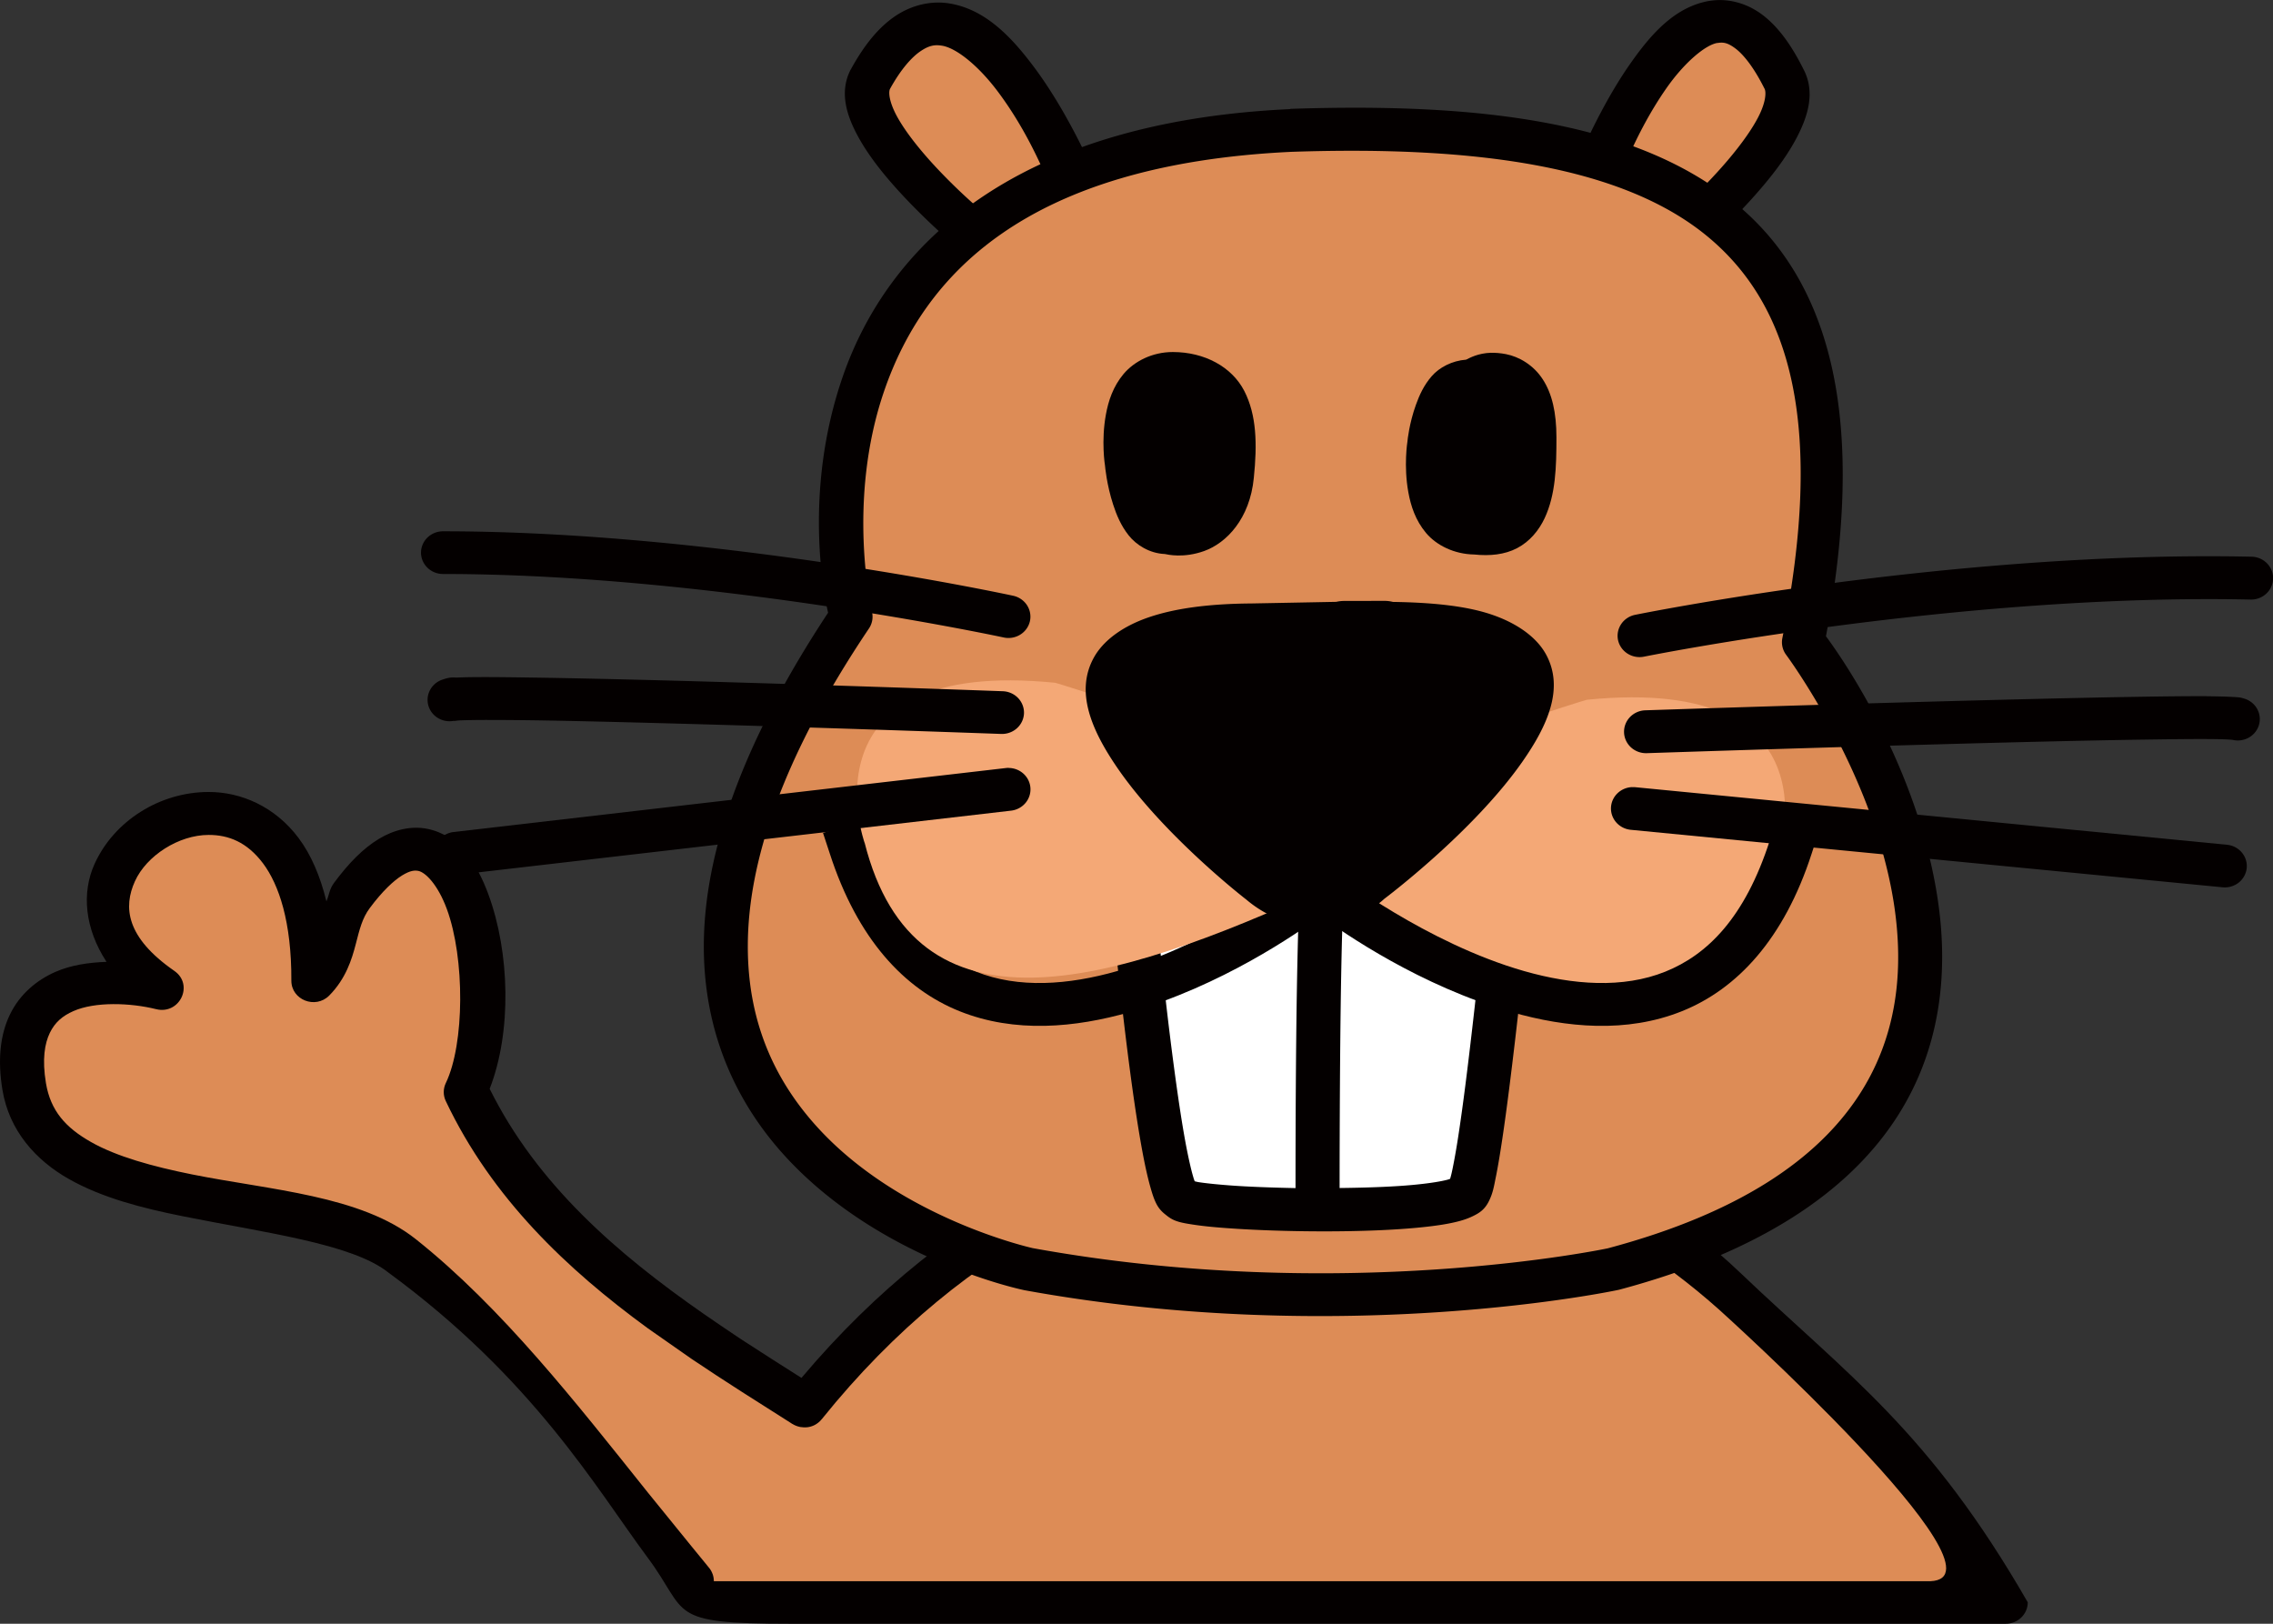 <?xml version="1.0" encoding="UTF-8" standalone="no"?>
<svg
   xmlns:dc="http://purl.org/dc/elements/1.1/"
   xmlns:cc="http://creativecommons.org/ns#"
   xmlns:rdf="http://www.w3.org/1999/02/22-rdf-syntax-ns#"
   xmlns:svg="http://www.w3.org/2000/svg"
   xmlns="http://www.w3.org/2000/svg"
   xmlns:sodipodi="http://sodipodi.sourceforge.net/DTD/sodipodi-0.dtd"
   xmlns:inkscape="http://www.inkscape.org/namespaces/inkscape"
   sodipodi:docname="2020-JP-02-taskbody2.svg"
   inkscape:version="1.0 (4035a4fb49, 2020-05-01)"
   id="svg2552"
   version="1.1"
   viewBox="0 0 28 20"
   height="20mm"
   width="28mm">
  <rect x="0" y="0" width="28" height="20" fill="#333333" stroke="none"/>
  <defs
     id="defs2546" />
  <sodipodi:namedview
     fit-margin-bottom="0"
     fit-margin-right="0"
     fit-margin-left="0"
     fit-margin-top="0"
     showgrid="false"
     inkscape:document-rotation="0"
     inkscape:current-layer="layer1"
     inkscape:document-units="mm"
     inkscape:cy="560"
     inkscape:cx="400"
     inkscape:zoom="0.35"
     inkscape:pageshadow="2"
     inkscape:pageopacity="0.0"
     borderopacity="1.0"
     bordercolor="#666666"
     pagecolor="#ffffff"
     id="base" />
  <g
     transform="translate(-35.764,-17.072)"
     id="layer1"
     inkscape:groupmode="layer"
     inkscape:label="Ebene 1">
    <path
       id="path2384"
       d="m 52.144,31.011 c -2.313,-0.006 -4.657,1.118 -6.471,3.377 -0.538,-0.342 -1.107,-0.699 -1.657,-1.094 v 2.919 c 0.09,0.109 0.181,0.226 0.271,0.332 -0.044,0.086 -0.086,0.175 -0.129,0.264 h 13.058 l 3.151,0.038 -3.151,-3.771 C 55.72,31.706 53.942,31.016 52.144,31.011 Z"
       style="color:#000000;font-style:normal;font-variant:normal;font-weight:normal;font-stretch:normal;font-size:medium;line-height:normal;font-family:sans-serif;font-variant-ligatures:normal;font-variant-position:normal;font-variant-caps:normal;font-variant-numeric:normal;font-variant-alternates:normal;font-variant-east-asian:normal;font-feature-settings:normal;font-variation-settings:normal;text-indent:0;text-align:start;text-decoration:none;text-decoration-line:none;text-decoration-style:solid;text-decoration-color:#000000;letter-spacing:normal;word-spacing:normal;text-transform:none;writing-mode:lr-tb;direction:ltr;text-orientation:mixed;dominant-baseline:auto;baseline-shift:baseline;text-anchor:start;white-space:normal;shape-padding:0;shape-margin:0;inline-size:0;clip-rule:nonzero;display:inline;overflow:visible;visibility:visible;isolation:auto;mix-blend-mode:normal;color-interpolation:sRGB;color-interpolation-filters:linearRGB;solid-color:#000000;solid-opacity:1;vector-effect:none;fill:#dd8c56;fill-opacity:1;fill-rule:nonzero;stroke:none;stroke-width:0.529;stroke-linecap:round;stroke-linejoin:round;stroke-miterlimit:4;stroke-dasharray:none;stroke-dashoffset:0;stroke-opacity:1;color-rendering:auto;image-rendering:auto;shape-rendering:auto;text-rendering:auto;enable-background:accumulate;stop-color:#000000"
       sodipodi:nodetypes="sccccccccs" />
    <path
       id="path2378"
       d="m 45.673,34.387 c -1.526,-0.97 -3.303,-2.034 -4.171,-3.866 0.571,-1.188 -0.043,-4.252 -1.403,-2.422 -0.261,0.351 -0.158,0.73 -0.476,1.051 0.007,-1.522 -0.646,-2.061 -1.291,-2.06 -0.97,0.002 -1.92,1.224 -0.579,2.154 -0.72,-0.179 -1.912,-0.118 -1.692,1.209 0.279,1.688 3.529,1.193 4.653,2.086 1.32,1.049 2.45,2.685 3.572,4.005"
       style="color:#000000;font-style:normal;font-variant:normal;font-weight:normal;font-stretch:normal;font-size:medium;line-height:normal;font-family:sans-serif;font-variant-ligatures:normal;font-variant-position:normal;font-variant-caps:normal;font-variant-numeric:normal;font-variant-alternates:normal;font-variant-east-asian:normal;font-feature-settings:normal;font-variation-settings:normal;text-indent:0;text-align:start;text-decoration:none;text-decoration-line:none;text-decoration-style:solid;text-decoration-color:#000000;letter-spacing:normal;word-spacing:normal;text-transform:none;writing-mode:lr-tb;direction:ltr;text-orientation:mixed;dominant-baseline:auto;baseline-shift:baseline;text-anchor:start;white-space:normal;shape-padding:0;shape-margin:0;inline-size:0;clip-rule:nonzero;display:inline;overflow:visible;visibility:visible;isolation:auto;mix-blend-mode:normal;color-interpolation:sRGB;color-interpolation-filters:linearRGB;solid-color:#000000;solid-opacity:1;vector-effect:none;fill:#dd8c56;fill-opacity:1;fill-rule:nonzero;stroke:none;stroke-width:0.529;stroke-linecap:round;stroke-linejoin:round;stroke-miterlimit:4;stroke-dasharray:none;stroke-dashoffset:0;stroke-opacity:1;color-rendering:auto;image-rendering:auto;shape-rendering:auto;text-rendering:auto;enable-background:accumulate;stop-color:#000000" />
    <path
       sodipodi:nodetypes="sscssssscssccsccccccsscscssscsssscsccsccsccssssscccccscccccccccccccccccccccccccc"
       id="path2386"
       style="color:#000000;font-style:normal;font-variant:normal;font-weight:normal;font-stretch:normal;font-size:medium;line-height:normal;font-family:sans-serif;font-variant-ligatures:normal;font-variant-position:normal;font-variant-caps:normal;font-variant-numeric:normal;font-variant-alternates:normal;font-variant-east-asian:normal;font-feature-settings:normal;font-variation-settings:normal;text-indent:0;text-align:start;text-decoration:none;text-decoration-line:none;text-decoration-style:solid;text-decoration-color:#000000;letter-spacing:normal;word-spacing:normal;text-transform:none;writing-mode:lr-tb;direction:ltr;text-orientation:mixed;dominant-baseline:auto;baseline-shift:baseline;text-anchor:start;white-space:normal;shape-padding:0;shape-margin:0;inline-size:0;clip-rule:nonzero;display:inline;overflow:visible;visibility:visible;isolation:auto;mix-blend-mode:normal;color-interpolation:sRGB;color-interpolation-filters:linearRGB;solid-color:#000000;solid-opacity:1;vector-effect:none;fill:#040000;fill-opacity:1;fill-rule:nonzero;stroke:none;stroke-width:0.529;stroke-linecap:round;stroke-linejoin:round;stroke-miterlimit:4;stroke-dasharray:none;stroke-dashoffset:0;stroke-opacity:1;color-rendering:auto;image-rendering:auto;shape-rendering:auto;text-rendering:auto;enable-background:accumulate;stop-color:#000000"
       d="m 38.332,26.827 c -0.602,0.001 -1.164,0.358 -1.403,0.886 -0.163,0.359 -0.119,0.799 0.147,1.206 -0.213,0.009 -0.429,0.036 -0.632,0.125 -0.227,0.1 -0.436,0.273 -0.557,0.523 -0.121,0.249 -0.154,0.56 -0.093,0.929 0.083,0.503 0.41,0.867 0.818,1.098 0.408,0.231 0.9,0.358 1.405,0.459 1.009,0.203 2.083,0.338 2.527,0.69 1.797,1.317 2.566,2.665 3.2,3.517 0.514,0.691 0.214,0.812 1.753,0.812 h 14.975 c 0.15,-1.6e-5 0.271,-0.118 0.271,-0.264 -1.218,-2.117 -2.217,-2.795 -3.549,-4.066 -1.332,-1.271 -3.18,-1.991 -5.049,-1.996 -2.332,-0.006 -4.674,1.12 -6.508,3.298 -0.23,-0.146 -0.462,-0.293 -0.694,-0.444 -0.02,-0.013 -0.04,-0.026 -0.06,-0.039 -0.152,-0.1 -0.303,-0.205 -0.455,-0.309 -1.056,-0.735 -2.048,-1.589 -2.632,-2.769 0.274,-0.702 0.248,-1.677 -0.015,-2.393 -0.141,-0.382 -0.36,-0.73 -0.753,-0.809 -0.197,-0.04 -0.41,0.01 -0.599,0.125 -0.189,0.115 -0.366,0.292 -0.549,0.539 -0.061,0.082 -0.06,0.148 -0.095,0.229 -0.077,-0.313 -0.19,-0.576 -0.343,-0.78 -0.29,-0.387 -0.709,-0.568 -1.109,-0.567 z m 5.412,8.628 c -0.877,-1.097 -1.796,-2.276 -2.858,-3.12 -0.68,-0.54 -1.793,-0.604 -2.759,-0.798 -0.483,-0.097 -0.927,-0.22 -1.241,-0.398 -0.315,-0.178 -0.499,-0.386 -0.556,-0.726 -0.049,-0.295 -0.015,-0.489 0.048,-0.619 0.063,-0.13 0.156,-0.209 0.29,-0.268 0.267,-0.118 0.701,-0.103 1.019,-0.024 0.291,0.072 0.469,-0.301 0.225,-0.471 -0.6,-0.416 -0.629,-0.788 -0.486,-1.104 0.143,-0.316 0.54,-0.571 0.908,-0.571 l 2.8e-5,-1.4e-5 c 0.245,-5.28e-4 0.473,0.088 0.67,0.35 0.196,0.262 0.352,0.72 0.349,1.444 -9.08e-4,0.238 0.296,0.355 0.466,0.185 0.206,-0.208 0.279,-0.447 0.327,-0.632 0.048,-0.186 0.08,-0.321 0.173,-0.446 0.157,-0.211 0.296,-0.339 0.398,-0.402 0.103,-0.063 0.156,-0.064 0.2,-0.056 0.087,0.017 0.24,0.167 0.352,0.471 0.223,0.607 0.219,1.66 -0.013,2.142 -0.034,0.07 -0.034,0.152 -5.43e-4,0.222 0.569,1.2 1.499,2.076 2.489,2.799 l 0.542,0.379 c 0.413,0.278 0.825,0.537 1.218,0.786 0.006,0.004 0.013,0.009 0.02,0.013 8.15e-4,5.28e-4 0.002,5.28e-4 0.003,0.001 0.027,0.017 0.056,0.028 0.087,0.035 0.003,5.28e-4 0.006,0.001 0.009,0.002 0.03,0.005 0.061,0.006 0.091,0.002 0.002,-2.64e-4 0.004,-5.27e-4 0.006,-0.001 2.7e-4,-5.6e-5 8.13e-4,5.8e-5 0.001,0 0.031,-0.005 0.061,-0.016 0.088,-0.031 l 5.42e-4,-5.27e-4 c 2.12e-4,-1.22e-4 2.72e-4,-2.65e-4 5.43e-4,-5.28e-4 0.028,-0.016 0.054,-0.038 0.074,-0.063 5.49e-4,-5.3e-4 0.001,-0.001 0.002,-0.002 0.002,-0.002 0.003,-0.004 0.005,-0.006 1.771,-2.201 4.032,-3.275 6.252,-3.269 l -1.23e-4,4.2e-5 c 1.694,0.005 3.368,0.649 4.801,1.928 0,0 3.662,3.297 2.6,3.342 H 44.558 c 0,-5.27e-4 -5.42e-4,-0.001 -5.42e-4,-0.002 -6e-5,-0.029 -0.005,-0.058 -0.015,-0.086 -5.43e-4,-0.001 -0.001,-0.002 -0.002,-0.004 -0.01,-0.028 -0.025,-0.054 -0.045,-0.077 l -5.42e-4,-5.28e-4 c -1.47e-4,-1.71e-4 -2.72e-4,-2.64e-4 -5.42e-4,-5.27e-4 -0.024,-0.028 -0.049,-0.061 -0.073,-0.09 -0.045,-0.055 -0.089,-0.109 -0.136,-0.166 z" />
    <path
       id="path2475"
       d="m 55.232,19.702 c 0,0 1.377,-3.94 2.511,-1.655 0.324,0.63 -1.377,2.049 -1.377,2.049 z"
       style="color:#000000;font-style:normal;font-variant:normal;font-weight:normal;font-stretch:normal;font-size:medium;line-height:normal;font-family:sans-serif;font-variant-ligatures:normal;font-variant-position:normal;font-variant-caps:normal;font-variant-numeric:normal;font-variant-alternates:normal;font-variant-east-asian:normal;font-feature-settings:normal;font-variation-settings:normal;text-indent:0;text-align:start;text-decoration:none;text-decoration-line:none;text-decoration-style:solid;text-decoration-color:#000000;letter-spacing:normal;word-spacing:normal;text-transform:none;writing-mode:lr-tb;direction:ltr;text-orientation:mixed;dominant-baseline:auto;baseline-shift:baseline;text-anchor:start;white-space:normal;shape-padding:0;shape-margin:0;inline-size:0;clip-rule:nonzero;display:inline;overflow:visible;visibility:visible;isolation:auto;mix-blend-mode:normal;color-interpolation:sRGB;color-interpolation-filters:linearRGB;solid-color:#000000;solid-opacity:1;vector-effect:none;fill:#dd8c56;fill-opacity:1;fill-rule:nonzero;stroke:none;stroke-width:0.529;stroke-linecap:round;stroke-linejoin:round;stroke-miterlimit:4;stroke-dasharray:none;stroke-dashoffset:0;stroke-opacity:1;color-rendering:auto;image-rendering:auto;shape-rendering:auto;text-rendering:auto;enable-background:accumulate;stop-color:#000000" />
    <path
       id="path2477"
       d="m 56.826,17.082 c -0.432,0.072 -0.729,0.415 -0.989,0.788 -0.519,0.747 -0.862,1.747 -0.862,1.747 a 0.271,0.264 0 0 0 0.166,0.334 l 1.134,0.394 a 0.271,0.264 0 0 0 0.267,-0.048 c 0,0 0.437,-0.365 0.838,-0.817 0.201,-0.226 0.394,-0.473 0.525,-0.728 0.131,-0.255 0.22,-0.545 0.079,-0.82 -0.153,-0.307 -0.315,-0.53 -0.509,-0.677 -0.195,-0.148 -0.434,-0.208 -0.65,-0.172 z m 0.092,0.52 c 0.073,-0.012 0.127,-0.006 0.225,0.068 0.098,0.074 0.225,0.23 0.356,0.492 a 0.271,0.264 0 0 0 0.002,0.003 c 0.02,0.04 0.019,0.161 -0.078,0.349 -0.097,0.188 -0.268,0.413 -0.452,0.62 -0.318,0.358 -0.584,0.58 -0.674,0.657 l -0.691,-0.24 c 0.081,-0.217 0.294,-0.829 0.682,-1.387 0.227,-0.326 0.486,-0.539 0.631,-0.563 z"
       style="color:#000000;font-style:normal;font-variant:normal;font-weight:normal;font-stretch:normal;font-size:medium;line-height:normal;font-family:sans-serif;font-variant-ligatures:normal;font-variant-position:normal;font-variant-caps:normal;font-variant-numeric:normal;font-variant-alternates:normal;font-variant-east-asian:normal;font-feature-settings:normal;font-variation-settings:normal;text-indent:0;text-align:start;text-decoration:none;text-decoration-line:none;text-decoration-style:solid;text-decoration-color:#000000;letter-spacing:normal;word-spacing:normal;text-transform:none;writing-mode:lr-tb;direction:ltr;text-orientation:mixed;dominant-baseline:auto;baseline-shift:baseline;text-anchor:start;white-space:normal;shape-padding:0;shape-margin:0;inline-size:0;clip-rule:nonzero;display:inline;overflow:visible;visibility:visible;isolation:auto;mix-blend-mode:normal;color-interpolation:sRGB;color-interpolation-filters:linearRGB;solid-color:#000000;solid-opacity:1;vector-effect:none;fill:#040000;fill-opacity:1;fill-rule:nonzero;stroke:none;stroke-width:0.529;stroke-linecap:round;stroke-linejoin:round;stroke-miterlimit:4;stroke-dasharray:none;stroke-dashoffset:0;stroke-opacity:1;color-rendering:auto;image-rendering:auto;shape-rendering:auto;text-rendering:auto;enable-background:accumulate;stop-color:#000000" />
    <path
       id="path2469"
       d="m 49.158,19.702 c 0,0 -1.458,-3.861 -2.673,-1.655 -0.324,0.63 1.458,2.049 1.458,2.049 z"
       style="color:#000000;font-style:normal;font-variant:normal;font-weight:normal;font-stretch:normal;font-size:medium;line-height:normal;font-family:sans-serif;font-variant-ligatures:normal;font-variant-position:normal;font-variant-caps:normal;font-variant-numeric:normal;font-variant-alternates:normal;font-variant-east-asian:normal;font-feature-settings:normal;font-variation-settings:normal;text-indent:0;text-align:start;text-decoration:none;text-decoration-line:none;text-decoration-style:solid;text-decoration-color:#000000;letter-spacing:normal;word-spacing:normal;text-transform:none;writing-mode:lr-tb;direction:ltr;text-orientation:mixed;dominant-baseline:auto;baseline-shift:baseline;text-anchor:start;white-space:normal;shape-padding:0;shape-margin:0;inline-size:0;clip-rule:nonzero;display:inline;overflow:visible;visibility:visible;isolation:auto;mix-blend-mode:normal;color-interpolation:sRGB;color-interpolation-filters:linearRGB;solid-color:#000000;solid-opacity:1;vector-effect:none;fill:#dd8c56;fill-opacity:1;fill-rule:nonzero;stroke:none;stroke-width:0.529;stroke-linecap:round;stroke-linejoin:round;stroke-miterlimit:4;stroke-dasharray:none;stroke-dashoffset:0;stroke-opacity:1;color-rendering:auto;image-rendering:auto;shape-rendering:auto;text-rendering:auto;enable-background:accumulate;stop-color:#000000" />
    <path
       id="path2471"
       d="m 47.462,17.115 c -0.219,-0.037 -0.461,0.015 -0.668,0.154 -0.206,0.139 -0.382,0.354 -0.547,0.654 a 0.271,0.264 0 0 0 -0.005,0.008 c -0.144,0.28 -0.045,0.573 0.095,0.828 0.14,0.255 0.344,0.502 0.555,0.728 0.422,0.452 0.879,0.814 0.879,0.814 a 0.271,0.264 0 0 0 0.258,0.046 L 49.245,19.953 a 0.271,0.264 0 0 0 0.168,-0.342 c 0,0 -0.364,-0.983 -0.916,-1.719 -0.276,-0.368 -0.596,-0.704 -1.034,-0.777 z m -0.092,0.52 c 0.177,0.03 0.448,0.247 0.688,0.568 0.407,0.544 0.625,1.125 0.715,1.347 l -0.762,0.248 c -0.089,-0.072 -0.378,-0.304 -0.717,-0.666 -0.194,-0.208 -0.374,-0.433 -0.478,-0.622 -0.103,-0.188 -0.107,-0.305 -0.089,-0.342 0.137,-0.248 0.271,-0.394 0.376,-0.465 0.106,-0.072 0.177,-0.083 0.266,-0.068 z"
       style="color:#000000;font-style:normal;font-variant:normal;font-weight:normal;font-stretch:normal;font-size:medium;line-height:normal;font-family:sans-serif;font-variant-ligatures:normal;font-variant-position:normal;font-variant-caps:normal;font-variant-numeric:normal;font-variant-alternates:normal;font-variant-east-asian:normal;font-feature-settings:normal;font-variation-settings:normal;text-indent:0;text-align:start;text-decoration:none;text-decoration-line:none;text-decoration-style:solid;text-decoration-color:#000000;letter-spacing:normal;word-spacing:normal;text-transform:none;writing-mode:lr-tb;direction:ltr;text-orientation:mixed;dominant-baseline:auto;baseline-shift:baseline;text-anchor:start;white-space:normal;shape-padding:0;shape-margin:0;inline-size:0;clip-rule:nonzero;display:inline;overflow:visible;visibility:visible;isolation:auto;mix-blend-mode:normal;color-interpolation:sRGB;color-interpolation-filters:linearRGB;solid-color:#000000;solid-opacity:1;vector-effect:none;fill:#040000;fill-opacity:1;fill-rule:nonzero;stroke:none;stroke-width:0.529;stroke-linecap:round;stroke-linejoin:round;stroke-miterlimit:4;stroke-dasharray:none;stroke-dashoffset:0;stroke-opacity:1;color-rendering:auto;image-rendering:auto;shape-rendering:auto;text-rendering:auto;enable-background:accumulate;stop-color:#000000" />
    <path
       id="path2390"
       d="m 46.243,24.667 c 0,0 -1.377,-5.673 5.426,-5.989 4.697,-0.158 7.37,1.024 6.317,6.304 0,0 4.454,5.91 -2.349,7.722 0,0 -3.32,0.709 -7.208,0 0,0 -6.641,-1.418 -2.187,-8.037 z"
       style="color:#000000;font-style:normal;font-variant:normal;font-weight:normal;font-stretch:normal;font-size:medium;line-height:normal;font-family:sans-serif;font-variant-ligatures:normal;font-variant-position:normal;font-variant-caps:normal;font-variant-numeric:normal;font-variant-alternates:normal;font-variant-east-asian:normal;font-feature-settings:normal;font-variation-settings:normal;text-indent:0;text-align:start;text-decoration:none;text-decoration-line:none;text-decoration-style:solid;text-decoration-color:#000000;letter-spacing:normal;word-spacing:normal;text-transform:none;writing-mode:lr-tb;direction:ltr;text-orientation:mixed;dominant-baseline:auto;baseline-shift:baseline;text-anchor:start;white-space:normal;shape-padding:0;shape-margin:0;inline-size:0;clip-rule:nonzero;display:inline;overflow:visible;visibility:visible;isolation:auto;mix-blend-mode:normal;color-interpolation:sRGB;color-interpolation-filters:linearRGB;solid-color:#000000;solid-opacity:1;vector-effect:none;fill:#dd8c56;fill-opacity:1;fill-rule:nonzero;stroke:none;stroke-width:0.529;stroke-linecap:round;stroke-linejoin:round;stroke-miterlimit:4;stroke-dasharray:none;stroke-dashoffset:0;stroke-opacity:1;color-rendering:auto;image-rendering:auto;shape-rendering:auto;text-rendering:auto;enable-background:accumulate;stop-color:#000000" />
    <path
       id="path2392"
       d="m 51.66,18.414 a 0.271,0.264 0 0 0 -0.005,0.002 c -3.48,0.161 -4.973,1.749 -5.508,3.29 -0.504,1.452 -0.218,2.757 -0.182,2.913 -1.081,1.636 -1.527,2.988 -1.531,4.095 -0.004,1.131 0.442,2 1.03,2.63 1.176,1.26 2.907,1.617 2.907,1.617 a 0.271,0.264 0 0 0 0.008,0.002 c 3.947,0.72 7.316,-0.002 7.316,-0.002 a 0.271,0.264 0 0 0 0.014,-0.003 c 1.744,-0.465 2.81,-1.208 3.393,-2.082 0.583,-0.874 0.667,-1.857 0.528,-2.752 -0.264,-1.712 -1.281,-3.092 -1.373,-3.215 0.492,-2.602 0.097,-4.324 -1.098,-5.319 -1.216,-1.013 -3.126,-1.257 -5.5,-1.177 z m 0.019,0.528 c 2.324,-0.078 4.097,0.191 5.128,1.05 1.031,0.859 1.43,2.345 0.913,4.94 a 0.271,0.264 0 0 0 0.047,0.206 c 0,0 1.077,1.446 1.327,3.064 0.125,0.809 0.048,1.644 -0.448,2.387 -0.495,0.742 -1.423,1.418 -3.077,1.859 -0.015,0.003 -3.27,0.692 -7.086,-0.003 -0.006,-0.002 -1.589,-0.352 -2.618,-1.454 -0.515,-0.552 -0.893,-1.278 -0.889,-2.275 0.003,-0.997 0.399,-2.278 1.493,-3.904 a 0.271,0.264 0 0 0 0.036,-0.205 c 0,0 -0.322,-1.358 0.155,-2.732 0.477,-1.374 1.697,-2.778 5.017,-2.933 z"
       style="color:#000000;font-style:normal;font-variant:normal;font-weight:normal;font-stretch:normal;font-size:medium;line-height:normal;font-family:sans-serif;font-variant-ligatures:normal;font-variant-position:normal;font-variant-caps:normal;font-variant-numeric:normal;font-variant-alternates:normal;font-variant-east-asian:normal;font-feature-settings:normal;font-variation-settings:normal;text-indent:0;text-align:start;text-decoration:none;text-decoration-line:none;text-decoration-style:solid;text-decoration-color:#000000;letter-spacing:normal;word-spacing:normal;text-transform:none;writing-mode:lr-tb;direction:ltr;text-orientation:mixed;dominant-baseline:auto;baseline-shift:baseline;text-anchor:start;white-space:normal;shape-padding:0;shape-margin:0;inline-size:0;clip-rule:nonzero;display:inline;overflow:visible;visibility:visible;isolation:auto;mix-blend-mode:normal;color-interpolation:sRGB;color-interpolation-filters:linearRGB;solid-color:#000000;solid-opacity:1;vector-effect:none;fill:#040000;fill-opacity:1;fill-rule:nonzero;stroke:none;stroke-width:0.529;stroke-linecap:round;stroke-linejoin:round;stroke-miterlimit:4;stroke-dasharray:none;stroke-dashoffset:0;stroke-opacity:1;color-rendering:auto;image-rendering:auto;shape-rendering:auto;text-rendering:auto;enable-background:accumulate;stop-color:#000000" />
    <path
       sodipodi:nodetypes="ccscc"
       id="path2458"
       d="m 49.725,28.212 c 0,0 0.324,3.467 0.567,3.625 0.162,0.158 3.401,0.236 3.563,-0.079 0.162,-0.315 0.486,-3.625 0.486,-3.625 z"
       style="color:#000000;font-style:normal;font-variant:normal;font-weight:normal;font-stretch:normal;font-size:medium;line-height:normal;font-family:sans-serif;font-variant-ligatures:normal;font-variant-position:normal;font-variant-caps:normal;font-variant-numeric:normal;font-variant-alternates:normal;font-variant-east-asian:normal;font-feature-settings:normal;font-variation-settings:normal;text-indent:0;text-align:start;text-decoration:none;text-decoration-line:none;text-decoration-style:solid;text-decoration-color:#000000;letter-spacing:normal;word-spacing:normal;text-transform:none;writing-mode:lr-tb;direction:ltr;text-orientation:mixed;dominant-baseline:auto;baseline-shift:baseline;text-anchor:start;white-space:normal;shape-padding:0;shape-margin:0;inline-size:0;clip-rule:nonzero;display:inline;overflow:visible;visibility:visible;isolation:auto;mix-blend-mode:normal;color-interpolation:sRGB;color-interpolation-filters:linearRGB;solid-color:#000000;solid-opacity:1;vector-effect:none;fill:#ffffff;fill-opacity:1;fill-rule:nonzero;stroke:none;stroke-width:0.529;stroke-linecap:round;stroke-linejoin:round;stroke-miterlimit:4;stroke-dasharray:none;stroke-dashoffset:0;stroke-opacity:1;color-rendering:auto;image-rendering:auto;shape-rendering:auto;text-rendering:auto;enable-background:accumulate;stop-color:#000000" />
    <path
       d="m 52.075,27.634 c -2.71e-4,8e-6 -0.099,0.017 -0.1,0.017 -2.72e-4,1.19e-4 -0.068,0.038 -0.068,0.038 -2.7e-4,2.27e-4 -0.031,0.026 -0.041,0.037 -0.01,0.011 -0.018,0.022 -0.024,0.031 -0.024,0.036 -0.03,0.056 -0.035,0.072 -0.01,0.032 -0.012,0.05 -0.015,0.071 -0.007,0.042 -0.01,0.088 -0.014,0.145 -0.008,0.113 -0.015,0.265 -0.021,0.448 -0.011,0.366 -0.02,0.849 -0.025,1.333 -0.01,0.94 -0.009,1.829 -0.009,1.88 -0.294,-0.006 -0.578,-0.016 -0.806,-0.033 -0.16,-0.012 -0.295,-0.026 -0.386,-0.04 -0.024,-0.004 -0.033,-0.007 -0.05,-0.011 -0.007,-0.018 -0.011,-0.029 -0.019,-0.057 -0.028,-0.095 -0.06,-0.239 -0.092,-0.408 -0.063,-0.338 -0.125,-0.783 -0.181,-1.224 -0.111,-0.881 -0.191,-1.745 -0.191,-1.745 a 0.271,0.264 0 0 0 -0.296,-0.239 0.271,0.264 0 0 0 -0.245,0.288 c 0,0 0.081,0.869 0.193,1.761 0.056,0.446 0.12,0.898 0.186,1.254 0.033,0.178 0.067,0.331 0.103,0.456 0.018,0.062 0.035,0.118 0.06,0.171 0.022,0.047 0.052,0.1 0.127,0.157 0.067,0.056 0.115,0.072 0.158,0.085 0.049,0.014 0.101,0.023 0.16,0.032 0.117,0.019 0.263,0.034 0.432,0.046 0.339,0.025 0.769,0.04 1.201,0.04 0.432,0 0.863,-0.015 1.208,-0.051 0.173,-0.018 0.322,-0.04 0.451,-0.074 0.064,-0.017 0.124,-0.038 0.183,-0.068 0.06,-0.03 0.13,-0.07 0.181,-0.169 0.055,-0.106 0.066,-0.186 0.092,-0.314 0.026,-0.128 0.052,-0.287 0.079,-0.467 0.054,-0.36 0.109,-0.804 0.16,-1.239 0.102,-0.87 0.183,-1.699 0.183,-1.699 a 0.271,0.264 0 0 0 -0.245,-0.288 0.271,0.264 0 0 0 -0.038,0 0.271,0.264 0 0 0 -0.257,0.238 c 0,0 -0.08,0.825 -0.181,1.689 -0.05,0.432 -0.105,0.874 -0.158,1.223 -0.026,0.175 -0.053,0.327 -0.076,0.44 -0.017,0.084 -0.026,0.112 -0.032,0.132 -0.012,0.004 -0.015,0.006 -0.033,0.011 -0.08,0.021 -0.21,0.042 -0.367,0.058 -0.264,0.028 -0.609,0.04 -0.961,0.044 -2.4e-5,-0.049 -2.71e-4,-0.939 0.009,-1.877 0.005,-0.482 0.013,-0.963 0.024,-1.322 0.006,-0.179 0.013,-0.328 0.021,-0.426 0.003,-0.044 0.005,-0.074 0.008,-0.091 a 0.271,0.264 0 0 0 0.019,-0.094 0.271,0.264 0 0 0 -0.271,-0.263 z"
       style="color:#000000;font-style:normal;font-variant:normal;font-weight:normal;font-stretch:normal;font-size:medium;line-height:normal;font-family:sans-serif;font-variant-ligatures:normal;font-variant-position:normal;font-variant-caps:normal;font-variant-numeric:normal;font-variant-alternates:normal;font-variant-east-asian:normal;font-feature-settings:normal;font-variation-settings:normal;text-indent:0;text-align:start;text-decoration:none;text-decoration-line:none;text-decoration-style:solid;text-decoration-color:#000000;letter-spacing:normal;word-spacing:normal;text-transform:none;writing-mode:lr-tb;direction:ltr;text-orientation:mixed;dominant-baseline:auto;baseline-shift:baseline;text-anchor:start;white-space:normal;shape-padding:0;shape-margin:0;inline-size:0;clip-rule:nonzero;display:inline;overflow:visible;visibility:visible;isolation:auto;mix-blend-mode:normal;color-interpolation:sRGB;color-interpolation-filters:linearRGB;solid-color:#000000;solid-opacity:1;vector-effect:none;fill:#040000;fill-opacity:1;fill-rule:nonzero;stroke:none;stroke-width:0.529;stroke-linecap:round;stroke-linejoin:round;stroke-miterlimit:4;stroke-dasharray:none;stroke-dashoffset:0;stroke-opacity:1;color-rendering:auto;image-rendering:auto;shape-rendering:auto;text-rendering:auto;enable-background:accumulate;stop-color:#000000"
       id="path2460" />
    <path
       d="m 50.211,21.408 c -0.253,0 -0.474,0.114 -0.606,0.27 -0.131,0.156 -0.188,0.335 -0.218,0.5 -0.06,0.327 -0.012,0.625 -0.011,0.629 5.42e-4,0.007 0.02,0.235 0.101,0.482 0.041,0.126 0.095,0.257 0.191,0.378 0.092,0.116 0.254,0.221 0.445,0.229 0.035,0.007 0.231,0.054 0.485,-0.037 0.275,-0.099 0.562,-0.397 0.611,-0.9 0.043,-0.417 0.035,-0.774 -0.117,-1.071 -0.153,-0.297 -0.489,-0.48 -0.881,-0.48 z"
       style="color:#000000;font-style:normal;font-variant:normal;font-weight:normal;font-stretch:normal;font-size:medium;line-height:normal;font-family:sans-serif;font-variant-ligatures:normal;font-variant-position:normal;font-variant-caps:normal;font-variant-numeric:normal;font-variant-alternates:normal;font-variant-east-asian:normal;font-feature-settings:normal;font-variation-settings:normal;text-indent:0;text-align:start;text-decoration:none;text-decoration-line:none;text-decoration-style:solid;text-decoration-color:#000000;letter-spacing:normal;word-spacing:normal;text-transform:none;writing-mode:lr-tb;direction:ltr;text-orientation:mixed;dominant-baseline:auto;baseline-shift:baseline;text-anchor:start;white-space:normal;shape-padding:0;shape-margin:0;inline-size:0;clip-rule:nonzero;display:inline;overflow:visible;visibility:visible;isolation:auto;mix-blend-mode:normal;color-interpolation:sRGB;color-interpolation-filters:linearRGB;solid-color:#000000;solid-opacity:1;vector-effect:none;fill:#040000;fill-opacity:1;fill-rule:nonzero;stroke:none;stroke-width:0.529;stroke-linecap:round;stroke-linejoin:round;stroke-miterlimit:4;stroke-dasharray:none;stroke-dashoffset:0;stroke-opacity:1;color-rendering:auto;image-rendering:auto;shape-rendering:auto;text-rendering:auto;enable-background:accumulate;stop-color:#000000"
       id="path2439" />
    <path
       d="m 54.132,21.417 c -0.161,0.005 -0.26,0.062 -0.308,0.085 -0.174,0.013 -0.331,0.097 -0.422,0.202 -0.099,0.113 -0.154,0.237 -0.196,0.354 -0.083,0.23 -0.104,0.441 -0.104,0.448 -8.14e-4,0.005 -0.049,0.304 0.011,0.631 0.03,0.165 0.087,0.344 0.218,0.5 0.129,0.153 0.348,0.261 0.594,0.265 0.192,0.02 0.374,0.002 0.527,-0.078 0.159,-0.083 0.27,-0.222 0.339,-0.368 0.137,-0.292 0.146,-0.632 0.146,-0.996 0,-0.307 -0.054,-0.539 -0.168,-0.715 -0.114,-0.177 -0.293,-0.28 -0.454,-0.311 -0.068,-0.013 -0.129,-0.018 -0.183,-0.016 z"
       style="color:#000000;font-style:normal;font-variant:normal;font-weight:normal;font-stretch:normal;font-size:medium;line-height:normal;font-family:sans-serif;font-variant-ligatures:normal;font-variant-position:normal;font-variant-caps:normal;font-variant-numeric:normal;font-variant-alternates:normal;font-variant-east-asian:normal;font-feature-settings:normal;font-variation-settings:normal;text-indent:0;text-align:start;text-decoration:none;text-decoration-line:none;text-decoration-style:solid;text-decoration-color:#000000;letter-spacing:normal;word-spacing:normal;text-transform:none;writing-mode:lr-tb;direction:ltr;text-orientation:mixed;dominant-baseline:auto;baseline-shift:baseline;text-anchor:start;white-space:normal;shape-padding:0;shape-margin:0;inline-size:0;clip-rule:nonzero;display:inline;overflow:visible;visibility:visible;isolation:auto;mix-blend-mode:normal;color-interpolation:sRGB;color-interpolation-filters:linearRGB;solid-color:#000000;solid-opacity:1;vector-effect:none;fill:#040000;fill-opacity:1;fill-rule:nonzero;stroke:none;stroke-width:0.529;stroke-linecap:round;stroke-linejoin:round;stroke-miterlimit:4;stroke-dasharray:none;stroke-dashoffset:0;stroke-opacity:1;color-rendering:auto;image-rendering:auto;shape-rendering:auto;text-rendering:auto;enable-background:accumulate;stop-color:#000000"
       id="path2433" />
    <path
       id="path3977-2-7-5-6-4_2_"
       sodipodi:nodetypes="ccscc"
       inkscape:connector-curvature="0"
       d="m 57.662,27.661 c 0,0 0.81,-2.285 -2.349,-1.97 0,0 -2.187,0.63 -2.511,1.261 -0.891,1.576 -0.81,1.261 -0.81,1.261 2.676,1.231 5.046,1.912 5.669,-0.552 z"
       style="fill:#f4a876;stroke-width:0.529;stroke-miterlimit:4;stroke-dasharray:none" />
    <path
       d="m 46.42,27.172 -0.518,0.159 0.083,0.252 c 0.341,1.056 0.92,1.673 1.601,1.945 0.68,0.272 1.421,0.203 2.094,0.011 1.126,-0.322 2.063,-0.97 2.353,-1.183 0.289,0.212 1.227,0.861 2.354,1.183 0.673,0.192 1.414,0.261 2.094,-0.011 0.68,-0.272 1.26,-0.889 1.601,-1.945 l 0.082,-0.252 -0.517,-0.159 -0.082,0.253 c -0.307,0.953 -0.77,1.408 -1.289,1.616 -0.519,0.208 -1.134,0.164 -1.737,-0.008 -1.205,-0.344 -2.296,-1.184 -2.296,-1.184 l -0.203,-0.158 -0.006,-0.007 -0.002,0.001 -0.002,-0.001 -0.006,0.007 -0.203,0.158 c 0,0 -1.09,0.839 -2.295,1.184 -0.602,0.172 -1.217,0.216 -1.737,0.008 C 47.272,28.833 46.809,28.378 46.502,27.425 Z"
       style="color:#000000;font-style:normal;font-variant:normal;font-weight:normal;font-stretch:normal;font-size:medium;line-height:normal;font-family:sans-serif;font-variant-ligatures:normal;font-variant-position:normal;font-variant-caps:normal;font-variant-numeric:normal;font-variant-alternates:normal;font-variant-east-asian:normal;font-feature-settings:normal;font-variation-settings:normal;text-indent:0;text-align:start;text-decoration:none;text-decoration-line:none;text-decoration-style:solid;text-decoration-color:#000000;letter-spacing:normal;word-spacing:normal;text-transform:none;writing-mode:lr-tb;direction:ltr;text-orientation:mixed;dominant-baseline:auto;baseline-shift:baseline;text-anchor:start;white-space:normal;shape-padding:0;shape-margin:0;inline-size:0;clip-rule:nonzero;display:inline;overflow:visible;visibility:visible;isolation:auto;mix-blend-mode:normal;color-interpolation:sRGB;color-interpolation-filters:linearRGB;solid-color:#000000;solid-opacity:1;vector-effect:none;fill:#040000;fill-opacity:1;fill-rule:nonzero;stroke:none;stroke-width:0.529;stroke-linecap:square;stroke-linejoin:round;stroke-miterlimit:4;stroke-dasharray:none;stroke-dashoffset:0;stroke-opacity:1;color-rendering:auto;image-rendering:auto;shape-rendering:auto;text-rendering:auto;enable-background:accumulate;stop-color:#000000"
       id="path2398" />
    <path
       style="color:#000000;font-style:normal;font-variant:normal;font-weight:normal;font-stretch:normal;font-size:medium;line-height:normal;font-family:sans-serif;font-variant-ligatures:normal;font-variant-position:normal;font-variant-caps:normal;font-variant-numeric:normal;font-variant-alternates:normal;font-variant-east-asian:normal;font-feature-settings:normal;font-variation-settings:normal;text-indent:0;text-align:start;text-decoration:none;text-decoration-line:none;text-decoration-style:solid;text-decoration-color:#000000;letter-spacing:normal;word-spacing:normal;text-transform:none;writing-mode:lr-tb;direction:ltr;text-orientation:mixed;dominant-baseline:auto;baseline-shift:baseline;text-anchor:start;white-space:normal;shape-padding:0;shape-margin:0;inline-size:0;clip-rule:nonzero;display:inline;overflow:visible;visibility:visible;isolation:auto;mix-blend-mode:normal;color-interpolation:sRGB;color-interpolation-filters:linearRGB;solid-color:#000000;solid-opacity:1;vector-effect:none;fill:#040000;fill-opacity:1;fill-rule:nonzero;stroke:none;stroke-width:0.529;stroke-linecap:round;stroke-linejoin:round;stroke-miterlimit:4;stroke-dasharray:none;stroke-dashoffset:0;stroke-opacity:1;color-rendering:auto;image-rendering:auto;shape-rendering:auto;text-rendering:auto;enable-background:accumulate;stop-color:#000000"
       d="m 63.5,23.929 c -3.689,-0.08 -7.594,0.716 -7.594,0.716 a 0.271,0.264 0 0 0 -0.21,0.312 0.271,0.264 0 0 0 0.321,0.203 c 0,0 3.871,-0.781 7.471,-0.703 a 0.271,0.264 0 0 0 0.277,-0.257 0.271,0.264 0 0 0 -0.264,-0.271 z"
       id="path2501" />
    <path
       style="color:#000000;font-style:normal;font-variant:normal;font-weight:normal;font-stretch:normal;font-size:medium;line-height:normal;font-family:sans-serif;font-variant-ligatures:normal;font-variant-position:normal;font-variant-caps:normal;font-variant-numeric:normal;font-variant-alternates:normal;font-variant-east-asian:normal;font-feature-settings:normal;font-variation-settings:normal;text-indent:0;text-align:start;text-decoration:none;text-decoration-line:none;text-decoration-style:solid;text-decoration-color:#000000;letter-spacing:normal;word-spacing:normal;text-transform:none;writing-mode:lr-tb;direction:ltr;text-orientation:mixed;dominant-baseline:auto;baseline-shift:baseline;text-anchor:start;white-space:normal;shape-padding:0;shape-margin:0;inline-size:0;clip-rule:nonzero;display:inline;overflow:visible;visibility:visible;isolation:auto;mix-blend-mode:normal;color-interpolation:sRGB;color-interpolation-filters:linearRGB;solid-color:#000000;solid-opacity:1;vector-effect:none;fill:#040000;fill-opacity:1;fill-rule:nonzero;stroke:none;stroke-width:0.529;stroke-linecap:round;stroke-linejoin:round;stroke-miterlimit:4;stroke-dasharray:none;stroke-dashoffset:0;stroke-opacity:1;color-rendering:auto;image-rendering:auto;shape-rendering:auto;text-rendering:auto;enable-background:accumulate;stop-color:#000000"
       d="m 62.949,25.647 c -0.22,-7.89e-4 -0.515,0.002 -0.864,0.008 -0.697,0.011 -1.601,0.034 -2.498,0.058 -1.793,0.049 -3.556,0.108 -3.556,0.108 a 0.271,0.264 0 0 0 -0.261,0.274 0.271,0.264 0 0 0 0.28,0.254 c 0,0 1.762,-0.059 3.553,-0.108 0.895,-0.025 1.797,-0.047 2.49,-0.058 0.346,-0.005 0.64,-0.009 0.853,-0.008 0.106,5.29e-4 0.192,0.002 0.252,0.005 0.03,0.002 0.054,0.003 0.066,0.005 0.013,7.88e-4 0.025,0.008 -0.019,-0.006 a 0.271,0.264 0 0 0 0.343,-0.168 0.271,0.264 0 0 0 -0.171,-0.332 c -0.059,-0.019 -0.075,-0.017 -0.103,-0.02 -0.028,-0.002 -0.06,-0.003 -0.095,-0.005 -0.071,-0.003 -0.161,-0.005 -0.27,-0.006 z"
       id="path2497" />
    <path
       style="color:#000000;font-style:normal;font-variant:normal;font-weight:normal;font-stretch:normal;font-size:medium;line-height:normal;font-family:sans-serif;font-variant-ligatures:normal;font-variant-position:normal;font-variant-caps:normal;font-variant-numeric:normal;font-variant-alternates:normal;font-variant-east-asian:normal;font-feature-settings:normal;font-variation-settings:normal;text-indent:0;text-align:start;text-decoration:none;text-decoration-line:none;text-decoration-style:solid;text-decoration-color:#000000;letter-spacing:normal;word-spacing:normal;text-transform:none;writing-mode:lr-tb;direction:ltr;text-orientation:mixed;dominant-baseline:auto;baseline-shift:baseline;text-anchor:start;white-space:normal;shape-padding:0;shape-margin:0;inline-size:0;clip-rule:nonzero;display:inline;overflow:visible;visibility:visible;isolation:auto;mix-blend-mode:normal;color-interpolation:sRGB;color-interpolation-filters:linearRGB;solid-color:#000000;solid-opacity:1;vector-effect:none;fill:#040000;fill-opacity:1;fill-rule:nonzero;stroke:none;stroke-width:0.529;stroke-linecap:round;stroke-linejoin:round;stroke-miterlimit:4;stroke-dasharray:none;stroke-dashoffset:0;stroke-opacity:1;color-rendering:auto;image-rendering:auto;shape-rendering:auto;text-rendering:auto;enable-background:accumulate;stop-color:#000000"
       d="m 55.868,26.767 a 0.271,0.264 0 0 0 -0.258,0.237 0.271,0.264 0 0 0 0.244,0.289 l 7.289,0.708 a 0.271,0.264 0 0 0 0.297,-0.235 0.271,0.264 0 0 0 -0.244,-0.289 l -7.289,-0.709 a 0.271,0.264 0 0 0 -0.04,0 z"
       id="path2493" />
    <path
       style="color:#000000;font-style:normal;font-variant:normal;font-weight:normal;font-stretch:normal;font-size:medium;line-height:normal;font-family:sans-serif;font-variant-ligatures:normal;font-variant-position:normal;font-variant-caps:normal;font-variant-numeric:normal;font-variant-alternates:normal;font-variant-east-asian:normal;font-feature-settings:normal;font-variation-settings:normal;text-indent:0;text-align:start;text-decoration:none;text-decoration-line:none;text-decoration-style:solid;text-decoration-color:#000000;letter-spacing:normal;word-spacing:normal;text-transform:none;writing-mode:lr-tb;direction:ltr;text-orientation:mixed;dominant-baseline:auto;baseline-shift:baseline;text-anchor:start;white-space:normal;shape-padding:0;shape-margin:0;inline-size:0;clip-rule:nonzero;display:inline;overflow:visible;visibility:visible;isolation:auto;mix-blend-mode:normal;color-interpolation:sRGB;color-interpolation-filters:linearRGB;solid-color:#000000;solid-opacity:1;vector-effect:none;fill:#040000;fill-opacity:1;fill-rule:nonzero;stroke:none;stroke-width:0.529;stroke-linecap:round;stroke-linejoin:miter;stroke-miterlimit:4;stroke-dasharray:none;stroke-dashoffset:0;stroke-opacity:1;color-rendering:auto;image-rendering:auto;shape-rendering:auto;text-rendering:auto;enable-background:accumulate;stop-color:#000000"
       d="m 41.222,23.616 a 0.271,0.264 0 0 0 -0.272,0.263 0.271,0.264 0 0 0 0.272,0.263 c 3.276,0 6.906,0.782 6.906,0.782 a 0.271,0.264 0 0 0 0.323,-0.2 0.271,0.264 0 0 0 -0.206,-0.314 c 0,0 -3.659,-0.794 -7.023,-0.794 z"
       id="path2481" />
    <path
       id="path3977-2-7-5-6-4_2_-6"
       sodipodi:nodetypes="ccscc"
       inkscape:connector-curvature="0"
       d="m 46.414,27.452 c 0,0 -0.81,-2.285 2.349,-1.97 0,0 2.187,0.63 2.511,1.261 0.891,1.576 0.81,1.261 0.81,1.261 -2.676,1.231 -5.046,1.912 -5.669,-0.552 z"
       style="fill:#f4a876;stroke-width:0.529;stroke-miterlimit:4;stroke-dasharray:none" />
    <path
       style="color:#000000;font-style:normal;font-variant:normal;font-weight:normal;font-stretch:normal;font-size:medium;line-height:normal;font-family:sans-serif;font-variant-ligatures:normal;font-variant-position:normal;font-variant-caps:normal;font-variant-numeric:normal;font-variant-alternates:normal;font-variant-east-asian:normal;font-feature-settings:normal;font-variation-settings:normal;text-indent:0;text-align:start;text-decoration:none;text-decoration-line:none;text-decoration-style:solid;text-decoration-color:#000000;letter-spacing:normal;word-spacing:normal;text-transform:none;writing-mode:lr-tb;direction:ltr;text-orientation:mixed;dominant-baseline:auto;baseline-shift:baseline;text-anchor:start;white-space:normal;shape-padding:0;shape-margin:0;inline-size:0;clip-rule:nonzero;display:inline;overflow:visible;visibility:visible;isolation:auto;mix-blend-mode:normal;color-interpolation:sRGB;color-interpolation-filters:linearRGB;solid-color:#000000;solid-opacity:1;vector-effect:none;fill:#040000;fill-opacity:1;fill-rule:nonzero;stroke:none;stroke-width:0.529;stroke-linecap:round;stroke-linejoin:miter;stroke-miterlimit:4;stroke-dasharray:none;stroke-dashoffset:0;stroke-opacity:1;color-rendering:auto;image-rendering:auto;shape-rendering:auto;text-rendering:auto;enable-background:accumulate;stop-color:#000000"
       d="m 41.663,25.412 c -0.103,5.51e-4 -0.189,0.002 -0.256,0.005 -0.067,0.003 -0.078,-0.012 -0.19,0.025 a 0.271,0.264 0 0 0 -0.172,0.334 0.271,0.264 0 0 0 0.343,0.166 c -0.081,0.026 -0.013,0.005 0.043,0.003 0.055,-0.002 0.136,-0.004 0.236,-0.005 0.199,-7.88e-4 0.474,6.38e-4 0.797,0.006 0.647,0.011 1.489,0.034 2.324,0.058 1.669,0.049 3.308,0.108 3.308,0.108 a 0.271,0.264 0 0 0 0.282,-0.254 0.271,0.264 0 0 0 -0.261,-0.272 c 0,0 -1.641,-0.06 -3.312,-0.109 -0.836,-0.025 -1.679,-0.046 -2.33,-0.057 -0.326,-0.005 -0.603,-0.009 -0.81,-0.008 z"
       id="path2485" />
    <path
       style="color:#000000;font-style:normal;font-variant:normal;font-weight:normal;font-stretch:normal;font-size:medium;line-height:normal;font-family:sans-serif;font-variant-ligatures:normal;font-variant-position:normal;font-variant-caps:normal;font-variant-numeric:normal;font-variant-alternates:normal;font-variant-east-asian:normal;font-feature-settings:normal;font-variation-settings:normal;text-indent:0;text-align:start;text-decoration:none;text-decoration-line:none;text-decoration-style:solid;text-decoration-color:#000000;letter-spacing:normal;word-spacing:normal;text-transform:none;writing-mode:lr-tb;direction:ltr;text-orientation:mixed;dominant-baseline:auto;baseline-shift:baseline;text-anchor:start;white-space:normal;shape-padding:0;shape-margin:0;inline-size:0;clip-rule:nonzero;display:inline;overflow:visible;visibility:visible;isolation:auto;mix-blend-mode:normal;color-interpolation:sRGB;color-interpolation-filters:linearRGB;solid-color:#000000;solid-opacity:1;vector-effect:none;fill:#040000;fill-opacity:1;fill-rule:nonzero;stroke:none;stroke-width:0.529;stroke-linecap:round;stroke-linejoin:miter;stroke-miterlimit:4;stroke-dasharray:none;stroke-dashoffset:0;stroke-opacity:1;color-rendering:auto;image-rendering:auto;shape-rendering:auto;text-rendering:auto;enable-background:accumulate;stop-color:#000000"
       d="m 48.187,26.53 a 0.271,0.264 0 0 0 -0.032,0.002 l -6.803,0.788 a 0.271,0.264 0 0 0 -0.237,0.294 0.271,0.264 0 0 0 0.301,0.231 l 6.803,-0.788 a 0.271,0.264 0 0 0 0.237,-0.294 0.271,0.264 0 0 0 -0.269,-0.232 z"
       id="path2489" />
    <path
       id="path2410"
       d="m 52.318,24.474 a 0.316,0.227 0 0 0 -0.093,0.011 l -1.048,0.02 c -0.525,0.004 -0.939,0.06 -1.264,0.171 -0.326,0.112 -0.56,0.289 -0.674,0.495 -0.229,0.413 -0.034,0.873 0.252,1.304 0.57,0.861 1.618,1.672 1.624,1.676 0.188,0.16 0.402,0.262 0.619,0.3 0.219,0.039 0.427,0.011 0.586,-0.036 0.314,-0.094 0.488,-0.264 0.493,-0.269 0.017,-0.013 1.101,-0.827 1.706,-1.694 0.305,-0.437 0.518,-0.9 0.29,-1.319 -0.114,-0.209 -0.354,-0.387 -0.688,-0.497 -0.307,-0.101 -0.715,-0.143 -1.198,-0.15 a 0.316,0.227 0 0 0 -0.101,-0.013 h -0.008 z"
       style="color:#000000;font-style:normal;font-variant:normal;font-weight:normal;font-stretch:normal;font-size:medium;line-height:normal;font-family:sans-serif;font-variant-ligatures:normal;font-variant-position:normal;font-variant-caps:normal;font-variant-numeric:normal;font-variant-alternates:normal;font-variant-east-asian:normal;font-feature-settings:normal;font-variation-settings:normal;text-indent:0;text-align:start;text-decoration:none;text-decoration-line:none;text-decoration-style:solid;text-decoration-color:#000000;letter-spacing:normal;word-spacing:normal;text-transform:none;writing-mode:lr-tb;direction:ltr;text-orientation:mixed;dominant-baseline:auto;baseline-shift:baseline;text-anchor:start;white-space:normal;shape-padding:0;shape-margin:0;inline-size:0;clip-rule:nonzero;display:inline;overflow:visible;visibility:visible;isolation:auto;mix-blend-mode:normal;color-interpolation:sRGB;color-interpolation-filters:linearRGB;solid-color:#000000;solid-opacity:1;vector-effect:none;fill:#040000;fill-opacity:1;fill-rule:nonzero;stroke:none;stroke-width:0.529;stroke-linecap:round;stroke-linejoin:round;stroke-miterlimit:4;stroke-dasharray:none;stroke-dashoffset:0;stroke-opacity:1;color-rendering:auto;image-rendering:auto;shape-rendering:auto;text-rendering:auto;enable-background:accumulate;stop-color:#000000" />
  </g>
</svg>
